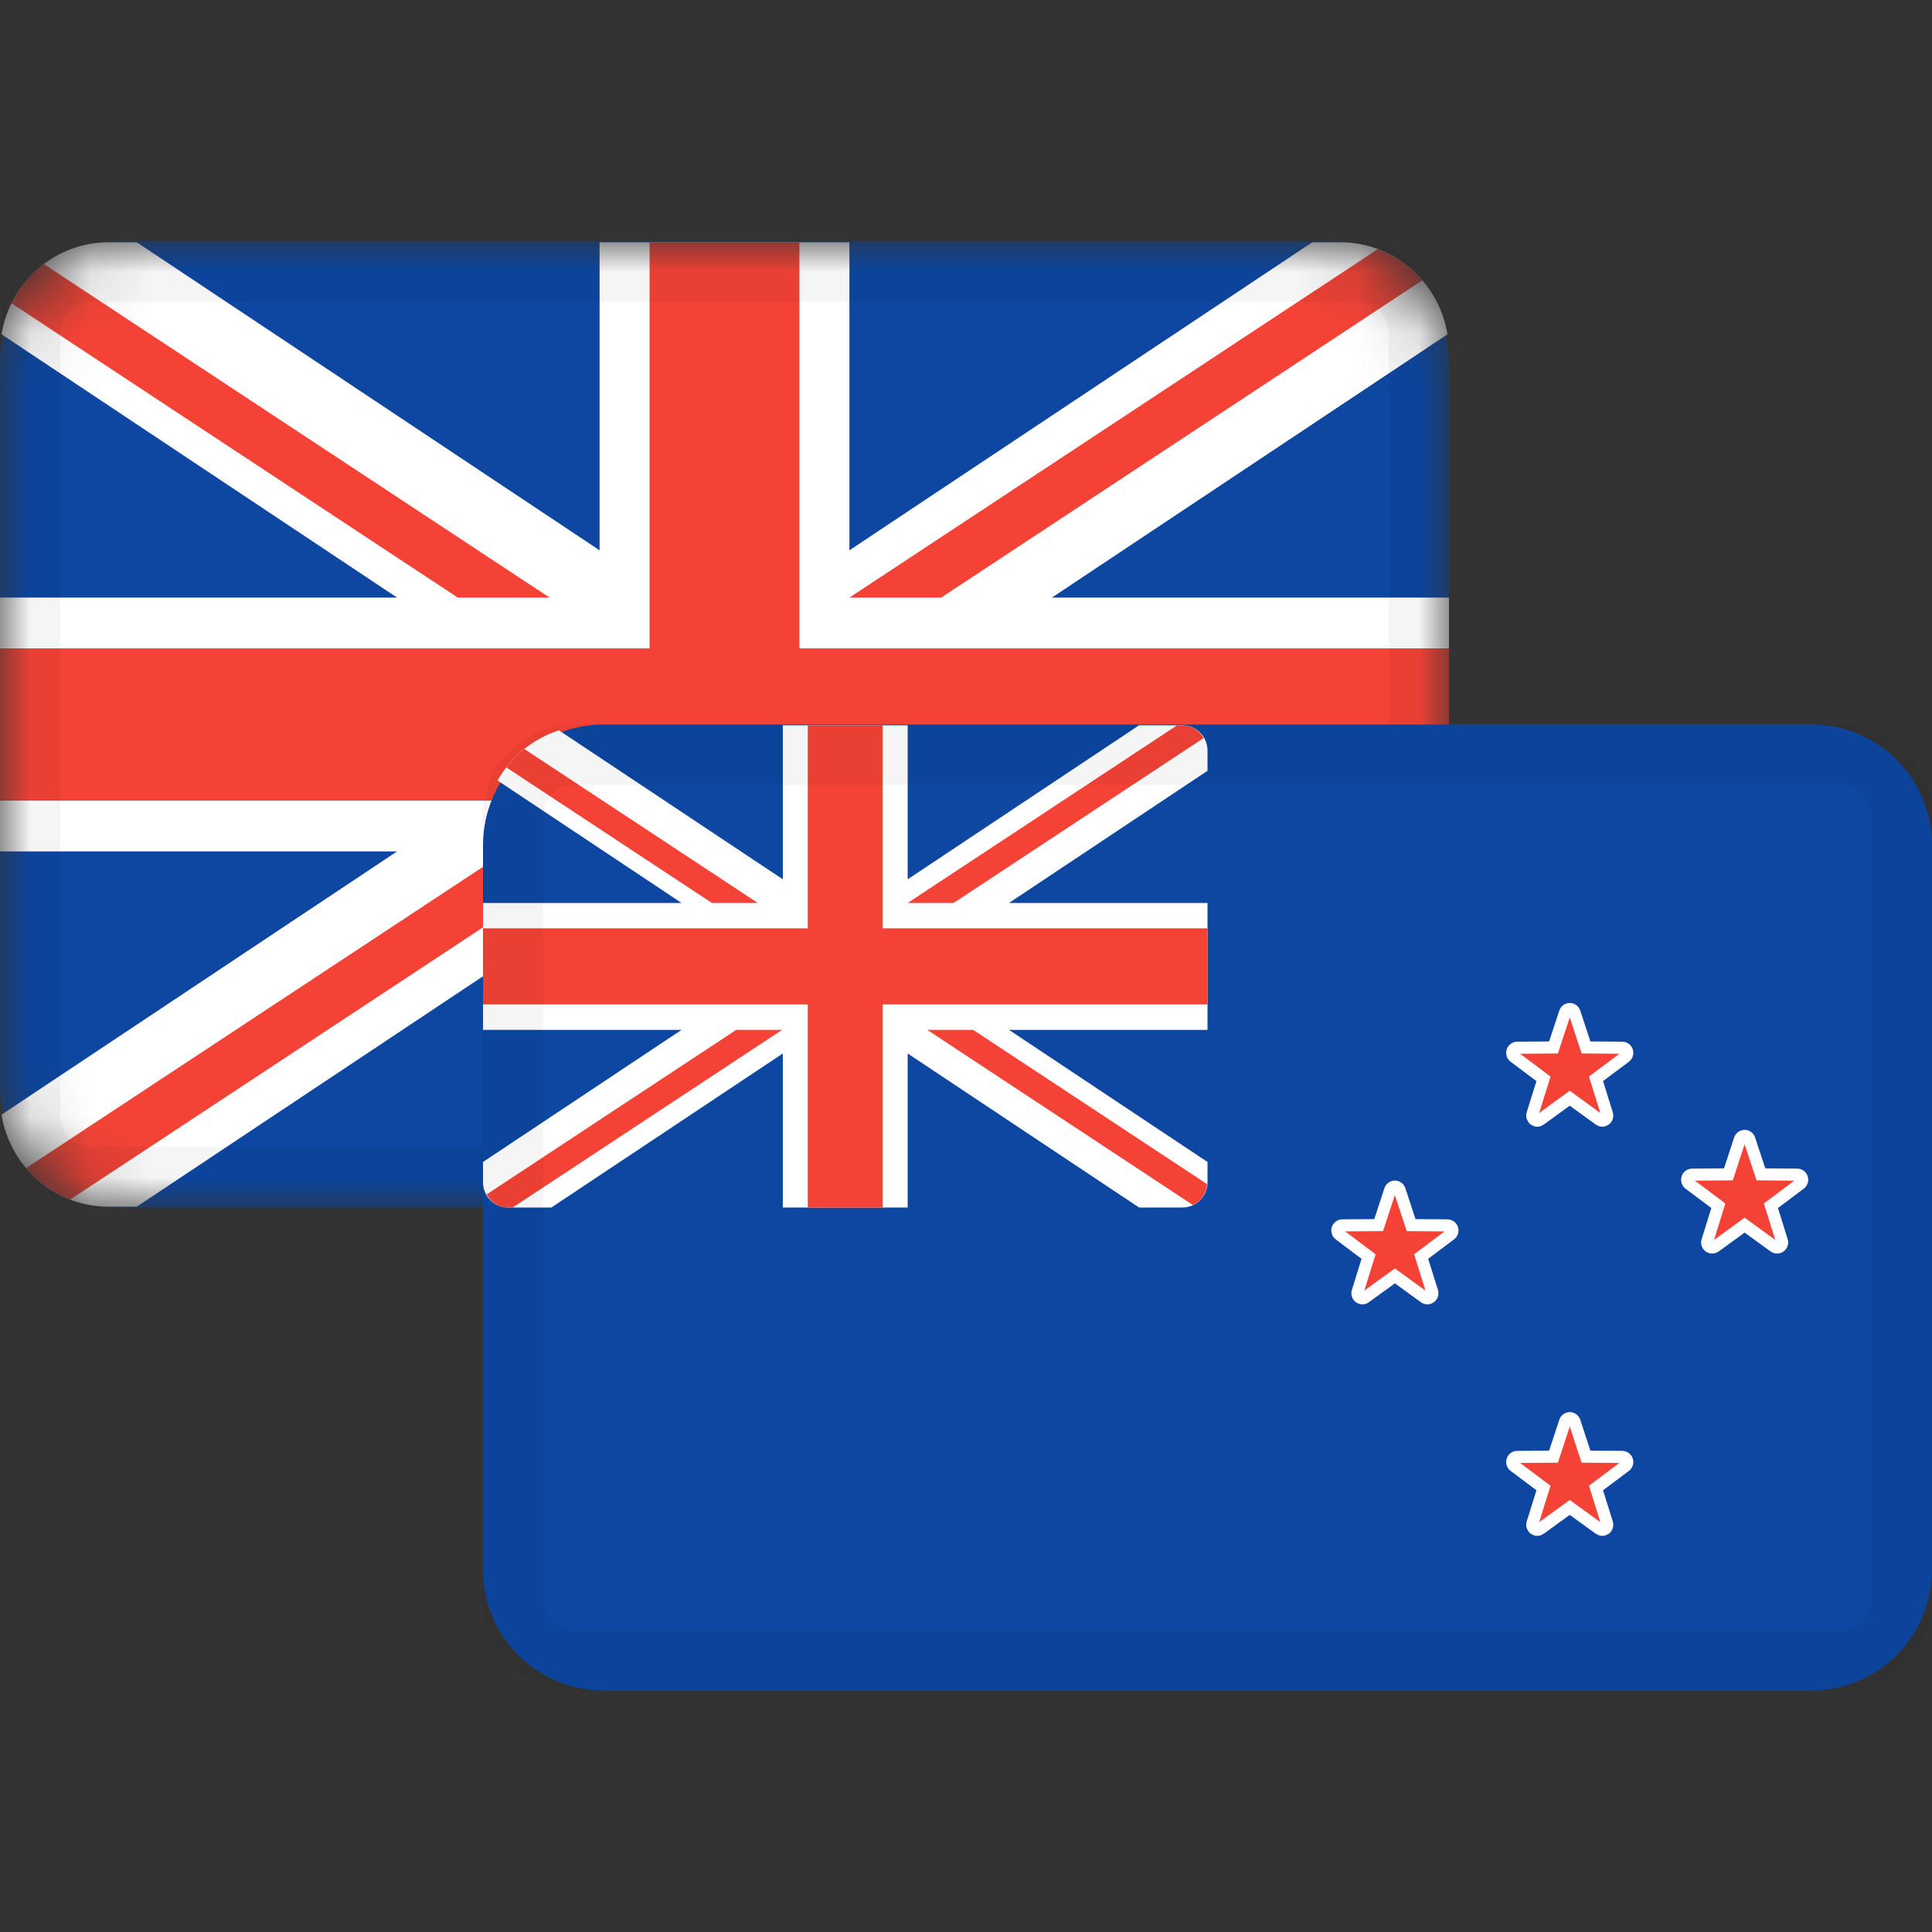 <svg width="32" height="32" viewBox="0 0 32 32" fill="none" xmlns="http://www.w3.org/2000/svg">
<rect x="0" y="0" width="32" height="32" fill="#333333" stroke="none"/>
<mask id="mask0" mask-type="alpha" maskUnits="userSpaceOnUse" x="0" y="4" width="24" height="16">
<path d="M22 4H2C0.895 4 0 4.895 0 6V18C0 19.105 0.895 20 2 20H22C23.105 20 24 19.105 24 18V6C24 4.895 23.105 4 22 4Z" fill="white"/>
</mask>
<g mask="url(#mask0)">
<path d="M22 4H2C0.895 4 0 4.895 0 6V18C0 19.105 0.895 20 2 20H22C23.105 20 24 19.105 24 18V6C24 4.895 23.105 4 22 4Z" fill="#0D47A1"/>
<path d="M23.975 5.537C23.834 4.673 23.094 4.013 22.203 4.013H21.735L14.069 9.115V4.013H9.931V9.115L2.265 4.013H1.797C0.906 4.013 0.167 4.673 0.025 5.537L6.577 9.898H0V14.102H6.577L0.025 18.463C0.167 19.328 0.906 19.987 1.797 19.987H2.265L9.931 14.885V19.987H14.069V14.885L21.735 19.987H22.203C23.094 19.987 23.834 19.328 23.975 18.463L17.423 14.102H24V9.898H17.423L23.975 5.537Z" fill="white"/>
<path d="M13.241 4.013V10.739H24V13.261H13.241V19.987H10.759V13.261H0V10.739H10.759V4.013H13.241ZM9.908 14.102L1.162 19.869C0.934 19.782 0.729 19.648 0.556 19.48L0.432 19.348L8.388 14.102H9.908ZM16.237 14.102L23.764 19.065C23.651 19.266 23.502 19.443 23.325 19.586L23.188 19.688L14.717 14.102H16.237ZM0.725 4.373L9.103 9.898H7.583L0.19 5.023C0.316 4.766 0.5 4.544 0.725 4.373ZM22.823 4.125C23.11 4.232 23.363 4.412 23.559 4.642L15.589 9.898H14.069L22.823 4.125Z" fill="#F44336"/>
<path d="M22.5 4.5H1.5C0.948 4.5 0.5 4.948 0.5 5.5V18.5C0.5 19.052 0.948 19.5 1.5 19.5H22.5C23.052 19.5 23.5 19.052 23.5 18.5V5.5C23.5 4.948 23.052 4.5 22.5 4.5Z" stroke="black" stroke-opacity="0.04"/>
</g>
<path d="M30 12H10C8.895 12 8 12.895 8 14V26C8 27.105 8.895 28 10 28H30C31.105 28 32 27.105 32 26V14C32 12.895 31.105 12 30 12Z" fill="#0D47A1"/>
<path d="M8.414 20H9.133L12.966 17.449V20H15.034V17.449L18.867 20H19.586C19.815 20 20 19.812 20 19.58V19.246L16.712 17.058H20V14.956H16.712L20 12.767V12.434C20 12.201 19.815 12.013 19.586 12.013H18.867L15.034 14.564V12.013H12.966V14.564L9.258 12.097C8.825 12.235 8.464 12.535 8.241 12.927L11.289 14.956H8V17.058H11.289L8 19.246V19.58C8 19.812 8.185 20 8.414 20Z" fill="white"/>
<path d="M14.621 12.013V15.376H20V16.637H14.621V20H13.379V16.637H8V15.376H13.379V12.013H14.621ZM12.954 17.058L8.492 20H8.414C8.291 20 8.183 19.943 8.109 19.855L8.059 19.784L12.194 17.058H12.954ZM16.119 17.058L19.993 19.613C19.981 19.767 19.891 19.897 19.759 19.959L15.358 17.058H16.119ZM8.685 12.406L12.552 14.956H11.792L8.386 12.71C8.473 12.597 8.574 12.495 8.685 12.406ZM19.586 12.013C19.708 12.013 19.813 12.069 19.887 12.155L19.937 12.224L15.794 14.956H15.034L19.497 12.013H19.586Z" fill="#F44336"/>
<path d="M26 23.489C26.036 23.489 26.067 23.512 26.079 23.547L26.269 24.127L26.871 24.131C26.907 24.132 26.938 24.155 26.949 24.19C26.96 24.224 26.948 24.262 26.919 24.283L26.435 24.646L26.617 25.229C26.628 25.264 26.616 25.301 26.587 25.323C26.572 25.333 26.555 25.339 26.538 25.339C26.521 25.339 26.504 25.333 26.49 25.323L26 24.968L25.51 25.323C25.496 25.333 25.479 25.339 25.462 25.339C25.445 25.339 25.428 25.333 25.413 25.323C25.385 25.301 25.372 25.264 25.383 25.229L25.565 24.646L25.081 24.283C25.052 24.262 25.04 24.224 25.051 24.19C25.062 24.155 25.093 24.132 25.129 24.131L25.731 24.127L25.922 23.547C25.933 23.512 25.965 23.489 26 23.489ZM23.104 19.654C23.139 19.654 23.171 19.678 23.182 19.712L23.373 20.292L23.974 20.296C24.01 20.297 24.042 20.32 24.053 20.355C24.064 20.389 24.052 20.427 24.023 20.448L23.539 20.812L23.721 21.395C23.731 21.429 23.719 21.467 23.69 21.488C23.675 21.499 23.658 21.504 23.641 21.504C23.624 21.504 23.608 21.499 23.593 21.488L23.104 21.133L22.614 21.488C22.599 21.499 22.582 21.504 22.566 21.504C22.549 21.504 22.532 21.499 22.517 21.488C22.488 21.467 22.476 21.429 22.487 21.395L22.668 20.812L22.184 20.448C22.155 20.427 22.144 20.389 22.154 20.355C22.166 20.32 22.197 20.297 22.233 20.296L22.835 20.292L23.025 19.712C23.036 19.678 23.068 19.654 23.104 19.654ZM28.897 18.814C28.932 18.814 28.964 18.837 28.975 18.871L29.166 19.451L29.768 19.456C29.803 19.456 29.835 19.48 29.846 19.514C29.857 19.548 29.845 19.586 29.816 19.608L29.332 19.971L29.514 20.554C29.524 20.588 29.512 20.626 29.483 20.647C29.469 20.658 29.451 20.663 29.434 20.663C29.417 20.663 29.401 20.658 29.386 20.648L28.897 20.292L28.407 20.648C28.392 20.658 28.375 20.663 28.359 20.663C28.342 20.663 28.325 20.658 28.31 20.647C28.281 20.626 28.269 20.588 28.28 20.554L28.461 19.971L27.977 19.608C27.949 19.586 27.937 19.548 27.948 19.514C27.959 19.48 27.99 19.456 28.026 19.456L28.628 19.451L28.818 18.871C28.829 18.837 28.861 18.814 28.897 18.814ZM26 16.712C26.036 16.712 26.067 16.735 26.079 16.769L26.269 17.349L26.871 17.354C26.907 17.354 26.938 17.378 26.949 17.412C26.96 17.446 26.948 17.484 26.919 17.506L26.435 17.869L26.617 18.452C26.628 18.486 26.616 18.524 26.587 18.546C26.572 18.556 26.555 18.562 26.538 18.562C26.521 18.562 26.504 18.556 26.49 18.546L26 18.19L25.51 18.546C25.496 18.556 25.479 18.562 25.462 18.562C25.445 18.562 25.428 18.556 25.413 18.546C25.385 18.524 25.372 18.486 25.383 18.452L25.565 17.869L25.081 17.506C25.052 17.484 25.04 17.446 25.051 17.412C25.062 17.378 25.094 17.354 25.129 17.354L25.731 17.349L25.922 16.769C25.933 16.735 25.965 16.712 26 16.712Z" fill="#F44336" stroke="white" stroke-width="0.2"/>
<path d="M30.5 12.5H9.5C8.948 12.5 8.5 12.948 8.5 13.5V26.5C8.5 27.052 8.948 27.5 9.5 27.5H30.5C31.052 27.5 31.5 27.052 31.5 26.5V13.5C31.5 12.948 31.052 12.5 30.5 12.5Z" stroke="black" stroke-opacity="0.04"/>
</svg>
